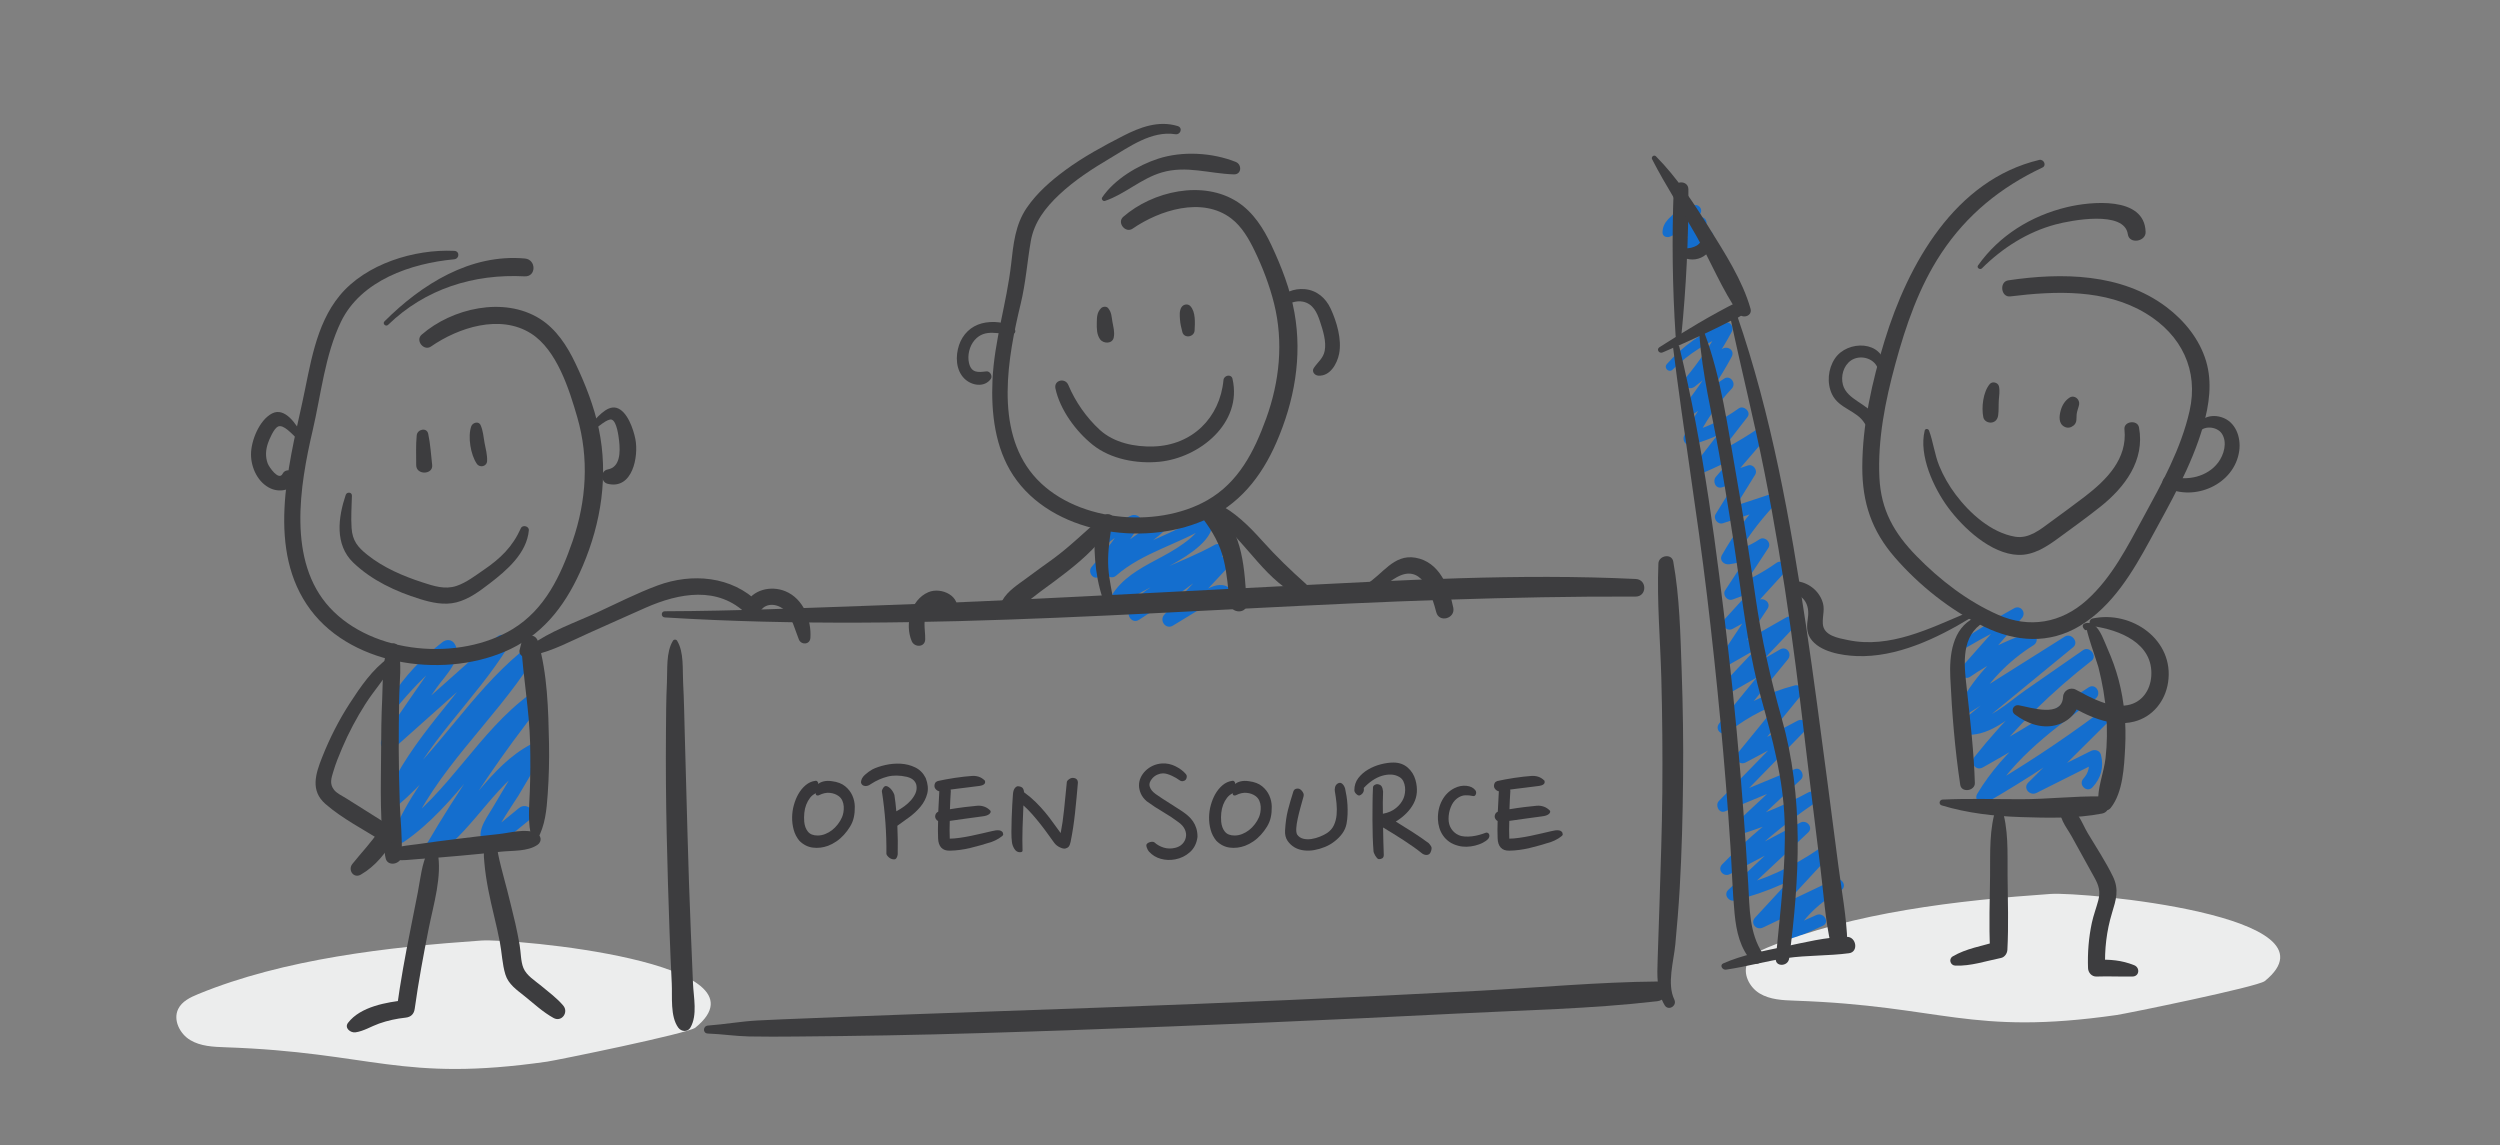 <?xml version="1.0" encoding="utf-8"?>
<!-- Generator: Adobe Illustrator 25.4.1, SVG Export Plug-In . SVG Version: 6.00 Build 0)  -->
<svg version="1.1" id="Ebene_2" xmlns="http://www.w3.org/2000/svg" xmlns:xlink="http://www.w3.org/1999/xlink" x="0px" y="0px"
	 viewBox="0 0 10913.57 5000" style="enable-background:new 0 0 10913.57 5000;" xml:space="preserve">
<rect x="0" y="0" width="10913.57" height="5000" fill="#808080" stroke="none"/>
<style type="text/css">
	.st0{fill:#146ece;}
	.st1{fill:#3D3D3F;}
	.st2{fill:#ECEDED;}
	.st3{fill:#38373A;}
</style>
<g>
	<g>
		<path class="st0" d="M4814.61,2393.43c43-47.9,93.82-70.53,152.15-94.75c-12.99-12.63-25.98-25.25-38.98-37.88
			c-48.68,75.1-102.75,146.27-162.05,213.29c-19.75,22.32,6.77,61.78,33.71,42.58c95.83-68.32,191.83-136.41,287.35-205.15
			c-11.14-14.07-22.27-28.13-33.41-42.2c-71.53,77.43-172.78,115.72-222.39,212.98c-13.77,27,19.04,50.1,41.24,30.7
			c117.8-102.88,275.34-137.31,406.32-219.25c-12.72-5.04-25.44-10.09-38.17-15.13c10.66,39.58-76.46,96.78-102.07,113.42
			c-38.62,25.1-79.99,45.52-120.31,67.67c-73.08,40.15-143.32,87.15-178.35,165.76c-11.96,26.84,18.17,50.54,41.05,30.56
			c129.04-112.69,302.91-148.32,450.94-228.78c-13.16-12.79-26.33-25.59-39.49-38.38c-85.54,135.17-290.55,123.91-362.33,275.38
			c-12.36,26.07,14.73,59.48,42.55,41.35c57.99-37.79,116.01-75.52,173.88-113.5c49.78-32.68,122.73-102.38,184.65-99.18
			c-7.45-17.87-14.9-35.74-22.35-53.62c-75.63,81.05-151.02,162.29-225.9,244.04c-23.29,25.42,6.85,66.69,37.74,47.68
			c34.18-21.04,68.54-41.78,102.83-62.62c15.59-9.47,31.13-19.04,46.77-28.42c13.85-8.31,54.33-45.55,61.02-46.98
			c-29.33,6.24-24.18,53.97,6.48,51.99c52.83-3.41,64.57-68.97,12.58-87.44c-34.96-12.42-72.11,8.38-101.28,25.43
			c-53.54,31.3-106.32,63.9-159.72,95.44c12.58,15.89,25.16,31.79,37.74,47.68c76.19-80.51,151.84-161.48,227.29-242.69
			c19.24-20.72,5.39-52.25-22.35-53.62c-69.53-3.43-126.18,48.24-181.05,84.43c-69.96,46.14-139.79,92.5-209.6,138.88
			c14.18,13.78,28.37,27.57,42.55,41.35c35.31-76.25,113.92-106.83,185.28-141.16c68.3-32.86,132.45-70.34,173.18-136.39
			c15.59-25.27-15.3-51.89-39.49-38.38c-152.12,84.98-325.43,125.02-458.89,241.71c13.68,10.19,27.36,20.37,41.05,30.56
			c44.36-99.73,149.22-139.35,238.25-190.09c59.77-34.06,190.34-111.25,167.63-195.57c-4.27-15.84-24.05-23.96-38.17-15.13
			c-135.48,84.75-294.48,121.57-417.41,227.02c13.75,10.23,27.5,20.47,41.24,30.7c47.42-90.94,147.81-127.93,216.13-200.57
			c20.6-21.9-7.06-60.8-33.41-42.2c-96.12,67.88-191.78,136.42-287.6,204.73c11.24,14.19,22.47,28.39,33.71,42.58
			c64.1-69.79,121.67-143.44,171.92-223.81c16.67-26.66-15.43-48.07-38.98-37.88c-59.39,25.71-111.46,71.59-149.8,123.27
			C4776.99,2389.15,4802.24,2407.21,4814.61,2393.43L4814.61,2393.43z"/>
	</g>
	<g>
		<path class="st1" d="M4863.8,2644.75c-7.5-55.74-22.11-110.77-25.56-167.06c-3.32-54.14,3.59-108.76,11.33-162.21
			c6.35-43.87-71.15-46.54-71.87-0.07c-1.89,122.44,4.97,223.58,51.35,338.66C4837.57,2675.24,4866.83,2667.3,4863.8,2644.75
			L4863.8,2644.75z"/>
	</g>
	<g>
		<path class="st1" d="M5442.52,2634.08c-9.89-143.73-13.52-310.24-130.03-413.42c-17.89,17.7-35.78,35.41-53.67,53.11
			c8.77,7.29,17.53,14.58,26.3,21.87c26.64,22.15,78.96-8.59,53.79-41.07c-6.81-8.78-13.62-17.57-20.43-26.35
			c-28.58-36.86-94.6-1.04-65.65,37.99c41.49,55.94,72.69,109.92,89.27,178.18c15.11,62.19,19.26,126.18,26.11,189.63
			C5373.17,2679.99,5445.77,2681.23,5442.52,2634.08L5442.52,2634.08z"/>
	</g>
	<g>
		<path class="st1" d="M5140.94,550.26c-83.52-25.48-164.54,5.16-239.18,43.52c-85.92,44.15-171.89,90.64-249.88,147.93
			c-63.59,46.71-124.87,99.96-169.65,165.5c-50.89,74.48-58.37,159.41-68.33,246.75c-19.45,170.57-73.57,333.51-81.27,506.33
			c-6.32,141.97,10.83,294.6,91.06,415.78c168.02,253.79,563.07,311.09,828.64,196.94c155.18-66.7,253.66-189.62,319.91-341.93
			c77.82-178.93,113.32-372.38,78.64-566.06c-18.2-101.63-56.6-200.54-100.3-293.84c-34.16-72.91-79.11-144.47-147.87-189.22
			c-151.1-98.36-371.37-46.97-499.29,64.59c-28.71,25.04,9.54,73.21,40.87,51.63c116.65-80.36,303.72-141.26,430.33-44.67
			c46.67,35.61,77.29,89.37,102.38,141.28c35.28,72.97,65.31,151.7,84.87,230.35c41.79,168.1,24.01,340.62-34.71,502.37
			c-52.2,143.77-120.17,278.45-257.27,356.52c-224.08,127.59-588.85,93.05-759.8-110.74c-168.54-200.92-110.26-515.73-54.21-747.61
			c21.81-90.23,28.18-180.93,43.82-272.11c14.33-83.57,64.1-147.18,124.51-204.03c66.82-62.88,143.65-112.43,222.29-159.05
			c84.71-50.23,180.78-120.59,284.28-104.58C5153.91,589.48,5164.73,557.52,5140.94,550.26L5140.94,550.26z"/>
	</g>
	<g>
		<path class="st1" d="M5286.65,2228.52c62.64,64.72,122.53,130.37,181.37,198.59c57.57,66.75,116.12,130.14,194.81,171.99
			c30.12,16.02,66.69-24.58,38.71-49.51c-67.27-59.94-130.81-121.28-190.95-188.4c-57.63-64.31-120.19-126.68-198.78-164.87
			C5291.52,2186.46,5269.73,2211.04,5286.65,2228.52L5286.65,2228.52z"/>
	</g>
	<g>
		<path class="st1" d="M5971.75,2581.59c58.7-1.36,93.17-50.45,144.32-70.53c98.97-38.86,135.84,93.69,153.94,161.9
			c12.51,47.15,83.69,27.23,74.25-19.89c-18.36-91.58-60.61-200.15-164.99-218.42c-96.04-16.81-143.66,73.64-215.68,116.45
			C5949.73,2559.34,5954.95,2581.98,5971.75,2581.59L5971.75,2581.59z"/>
	</g>
	<g>
		<path class="st1" d="M4818.81,2250.92c-76.8,63.14-144.97,133.47-226.01,191.97c-36.44,26.31-73.06,52.31-109.01,79.29
			c-38.65,29-84.59,56.47-108.41,99.38c-13.14,23.67,8.97,55.86,36.59,46.83c48.37-15.81,87.35-54.6,128.04-84.43
			c38.77-28.42,77.65-56.59,115.51-86.23c76.97-60.24,155.7-130.54,202.72-217.47C4872.42,2254.04,4839.92,2233.57,4818.81,2250.92
			L4818.81,2250.92z"/>
	</g>
	<g>
		<path class="st1" d="M4806.61,1345.44c-17.86,17.95-18.23,39.16-18.62,63.22c-0.41,24.67-0.6,51.39,14.17,72.22
			c14.5,20.44,54.38,21.38,59.96-8.14c4.63-24.49-2.01-44.96-6.1-68.99c-3.88-22.78-3.29-40.07-18.57-58.66
			C4830.05,1336.09,4814.07,1337.94,4806.61,1345.44L4806.61,1345.44z"/>
	</g>
	<g>
		<path class="st1" d="M5157.64,1341.19c-9.84,15.84-7.62,35.01-6.56,53c1.12,19.04,5.66,36.76,10.37,55.16
			c7.65,29.88,52.12,22.5,53.54-7.03c1.56-32.54,5.26-81.07-18.99-106.41C5184.99,1324.41,5165.54,1328.48,5157.64,1341.19
			L5157.64,1341.19z"/>
	</g>
	<g>
		<path class="st1" d="M4823.72,877.1c87.95-29.94,157.81-98.06,248.7-124.47c106.98-31.09,206.87,5.48,314.13,8.61
			c34,0.99,35.97-43.22,8-54.4c-102.36-40.92-232.84-48.32-338.21-14.22c-88.69,28.71-191.8,90.38-244.69,169.04
			C4806.53,869.27,4815.11,880.03,4823.72,877.1L4823.72,877.1z"/>
	</g>
	<g>
		<path class="st1" d="M5341,1659.08c-15.51,165.19-136.78,284.71-305.49,289.95c-81.9,2.54-172.8-15.96-234.66-72.67
			c-57.61-52.82-107.21-123.51-137.05-195.59c-13.72-33.14-64.25-21.88-56.36,15.1c19.8,92.81,89.65,187.77,163.32,246.37
			c78.76,62.65,192.55,83.28,290.96,73.48c174.28-17.36,362.56-168.09,318.73-361.81C5375.28,1630.98,5342.96,1638.16,5341,1659.08
			L5341,1659.08z"/>
	</g>
	<g>
		<path class="st0" d="M1743.73,3073.85c68.36-80.8,142.01-156.39,228.05-218.45c-15.44-3.85-30.89-7.69-46.33-11.54
			c9.64,16.22-44.18,75.05-52.59,87.11c-22.93,32.86-45.85,65.73-68.78,98.59c-45.82,65.68-90.35,132.24-135.77,198.19
			c-22.14,32.15,25.61,61.74,51.59,38.41c164.74-147.9,330.9-294.22,496.34-441.34c-17.16-12.77-34.31-25.54-51.47-38.31
			c-148.46,243.23-371.45,434.15-483.9,699.98c-14.03,33.18,33.29,48.6,54.48,30.57c218.31-185.75,362.74-441.18,582.92-625.03
			c-16.98-12.64-33.97-25.29-50.95-37.93c-173.08,270.9-425.35,485.38-552.51,785.66c-11.11,26.23,26.04,50.55,47.79,35.71
			c232.33-158.57,360.58-422.78,586.88-587.22c-14.03-17.72-28.06-35.44-42.08-53.16c-163.07,205.35-311.36,421.3-443.57,647.78
			c-16.76,28.72,18.92,67.75,48.06,46.71c167.09-120.69,258.99-326.66,444.6-422.86c-16.02-15.57-32.04-31.14-48.06-46.71
			c-52.88,89.2-105.77,178.39-158.65,267.59c-30.2,50.93-80.29,112.59-32.29,167.61c13.44,15.41,36.03,10.13,49.83-0.56
			c50.11-38.81,99.52-78.46,148.24-119c34.95-29.08-15.67-76.61-49.8-48.22c-48.73,40.54-98.13,80.19-148.24,119
			c16.61-0.19,33.22-0.38,49.83-0.56c-12.9-14.79,83.7-152.41,94.22-170.15c35.88-60.53,71.77-121.05,107.65-181.58
			c18.69-31.52-18.25-62.16-48.06-46.71c-187.95,97.41-276.79,301.64-444.6,422.86c16.02,15.57,32.04,31.14,48.06,46.71
			c129.11-221.17,273.17-433.3,432.01-634.21c22.15-28.02-7.57-78.35-42.08-53.16c-226.62,165.42-353.97,431.19-584.67,590.93
			c15.93,11.9,31.86,23.81,47.79,35.71c123.47-293.86,376.23-505.72,545.67-770.71c21.11-33.02-24.75-59.8-50.95-37.93
			c-220.24,183.77-364.77,439.14-583.15,624.81c18.16,10.19,36.32,20.38,54.48,30.57c109.84-259.38,332.49-447.1,477.64-684.71
			c20.16-33-24.97-61.86-51.47-38.31c-165.49,147.07-330.28,294.94-496.46,441.22c17.2,12.8,34.4,25.61,51.59,38.41
			c60.79-86.46,122.19-172.46,182.45-259.3c32.96-47.5,117.51-127.01,76.65-190.4c-12.86-19.95-36.1-19.58-53.3-6.22
			c-88.12,68.46-165.14,147.64-224.07,242.66C1692.92,3068.66,1726.53,3094.18,1743.73,3073.85L1743.73,3073.85z"/>
	</g>
	<g>
		<path class="st0" d="M7318.51,879.01c34.46,18.65-24.09,64.65-35.96,77.61c-15.69,17.14-24.36,34.12-24.99,57.42
			c-0.5,18.64,18.99,24.97,33.47,18.78c50.62-21.62,93.42-54.57,128.83-96.6c20.28-24.06-11.72-55.44-34.84-33.73
			c-32.39,30.41-54.74,65.43-69.82,107.14c-6.76,18.68,13.69,34.87,30.89,30.4c36.52-9.49,67.48-26.21,96.19-50.56
			c-14.25-8-28.51-16-42.76-23.99c-8.62,37.35-25.43,67.34-53.2,93.81c-22.19,21.16,6.21,51.85,31.24,39.47
			c30.46-15.07,63.68-28.47,91.22-48.47c19.66-14.27,9.21-49.18-17.36-41.11c-34.92,10.6-67.23,29.77-99.79,46.04
			c10.41,13.16,20.83,26.31,31.24,39.47c33.49-32.19,55.7-70.93,65.97-116.28c5.85-25.86-23.79-40.22-42.76-23.99
			c-21.9,18.73-45.09,30.3-72.84,37.64c10.3,10.13,20.6,20.27,30.89,30.4c12.03-33.7,30.19-61.26,55.73-86.24
			c-11.61-11.24-23.23-22.49-34.84-33.73c-32.27,39.91-70.56,69.77-116.34,92.81c11.16,6.26,22.32,12.52,33.47,18.78
			c-1.51-40.48,52.47-60.55,56.97-102.73c2.63-24.69-7.31-45.79-31.56-53.35C7315.15,854.14,7306.81,872.67,7318.51,879.01
			L7318.51,879.01z"/>
	</g>
	<g>
		<path class="st0" d="M7301.71,1613.47c69.64-69.35,150.95-120.46,242.98-154.75c-9.73-12.45-19.46-24.91-29.19-37.36
			c-45.63,80.33-97.39,156.45-156.22,227.72c-23.23,28.14,11.83,60.27,39.52,38.27c52.04-41.35,104.07-82.7,156.11-124.05
			c-14.68-10.93-29.36-21.86-44.04-32.79c-44.95,83.6-96.64,162.6-156.21,236.56c-18.49,22.95,5.5,61.71,33.95,42.89
			c55.23-36.53,110.46-73.06,165.69-109.58c-11.33-14.31-22.65-28.62-33.98-42.92c-68.35,72.84-124.57,153.92-168.04,243.9
			c-10.29,21.3,6.84,46.86,31.43,40.23c85.05-22.93,163.03-59.61,234.49-111.23c-12.82-12.46-25.64-24.92-38.46-37.38
			c-60.09,77.45-120.18,154.9-180.27,232.35c-19.71,25.4,17.03,46.53,38.51,37.43c92.31-39.11,179.63-86.56,262.67-142.73
			c-11.38-14.38-22.76-28.75-34.14-43.13c-58.53,68.08-117.05,136.16-175.58,204.24c-16.95,19.71-1.29,55.49,27.16,46.08
			c42.15-13.94,84.29-27.89,126.44-41.83c-10.53-13.48-21.06-26.96-31.6-40.44c-41.01,66.22-82.02,132.44-123.02,198.66
			c-12.55,20.26,8.51,48.13,31.63,40.48c69.83-23.1,139.66-46.19,209.5-69.29c-9.07-15.4-18.15-30.8-27.22-46.19
			c-72.05,77.43-134.43,162.12-186.61,254.13c-13.29,23.43,8.68,43.71,31.7,40.57c58.6-8.01,111.25-28.26,160.36-61.17
			c-12.92-12.56-25.85-25.12-38.77-37.68c-46.44,70.77-92.87,141.56-139.29,212.34c-13.12,20,8.92,48.47,31.71,40.58
			c78.9-27.31,152.18-64.22,220.41-112.47c-11.43-14.44-22.86-28.88-34.3-43.32c-72.95,79.98-145.89,159.96-218.84,239.94
			c-21.58,23.66,5.85,58.91,34.27,43.29c47.15-25.94,94.31-51.87,141.46-77.81c-12.89-12.53-25.79-25.06-38.68-37.59
			c-51.46,77.62-102.93,155.25-154.39,232.87c-16.16,24.37,15.51,50.8,38.65,37.56c91.43-52.3,182.86-104.59,274.3-156.89
			c-11.4-14.4-22.8-28.8-34.2-43.2c-85.93,90.96-171.85,181.93-257.78,272.89c-21.86,23.14,6.2,59.27,34.16,43.15
			c77.04-44.41,154.08-88.83,231.12-133.24c-11.38-14.37-22.76-28.75-34.14-43.12c-86.46,105.82-172.86,211.69-259.28,317.55
			c-23.18,28.39,11.8,60.53,39.71,38.46c89.76-70.98,191.73-121.06,302.26-150.3c-8.93-15.16-17.86-30.31-26.8-45.47
			c-77.78,95.35-155.64,190.64-233.46,285.96c-19.54,23.93,4.75,57.98,33.71,42.58c84.6-45,169.2-90,253.8-135.01
			c-11.24-14.19-22.47-28.39-33.71-42.58c-112.47,115.28-224.94,230.57-337.41,345.85c-17.79,18.24,0.03,56.5,26.78,45.44
			c106.13-43.88,212.25-87.76,318.38-131.64c-8.93-15.15-17.85-30.29-26.78-45.44c-82.28,76.86-164.55,153.73-246.83,230.59
			c-20.09,18.77,0.73,53.51,26.78,45.44c110.52-34.22,216.75-78.91,318.46-134.06c-9.32-15.65-18.65-31.31-27.97-46.96
			c-135.35,91.89-260.71,196.52-374.87,313.72c-22.47,23.07,6.2,57.14,33.71,42.58c112-59.3,224.07-118.46,336.14-177.64
			c-11.35-14.34-22.7-28.68-34.05-43.01c-103.06,96.38-206.07,192.82-309.02,289.32c-21.24,19.91,1.05,52.63,27.26,46.26
			c143.03-34.74,276.99-94.59,398.06-178.32c-11.42-14.42-22.84-28.85-34.26-43.27c-91.39,98.89-182.78,197.77-274.16,296.66
			c-22.53,24.38,5.89,56.68,34.21,43.21c113.2-53.87,226.4-107.74,339.59-161.61c-9.45-15.86-18.9-31.73-28.34-47.59
			c-99.13,53.42-179,131.68-234.3,229.78c-14.8,26.26,14.27,48.15,38.39,37.31c48.7-21.89,97.4-43.79,146.09-65.68
			c32.83-14.76,4.27-61.34-27.97-46.96c-48.78,21.76-97.55,43.52-146.33,65.28c12.8,12.44,25.59,24.87,38.39,37.31
			c51.13-90.09,122.88-160.32,214.07-209.44c32.48-17.49,3.85-62.91-28.34-47.59c-113.21,53.85-226.42,107.7-339.63,161.54
			c11.4,14.4,22.8,28.81,34.21,43.21c91.41-98.87,182.82-197.73,274.22-296.6c20.89-22.6-6.96-62.14-34.26-43.27
			c-117.18,81.01-245.53,138.81-384.01,172.42c9.09,15.42,18.18,30.84,27.26,46.26c102.96-96.48,205.87-193.02,308.72-289.62
			c24.01-22.55-6.83-57.47-34.05-43.01c-111.93,59.41-223.86,118.83-335.85,178.12c11.24,14.19,22.47,28.39,33.71,42.58
			c110.84-113.79,231.96-215.71,363.4-304.95c29.56-20.07,3.69-64.13-27.97-46.96c-97.4,52.83-198.76,95.56-304.61,128.34
			c8.93,15.15,17.85,30.29,26.78,45.44c82.28-76.86,164.55-153.73,246.83-230.59c19.11-17.85-0.78-56.19-26.78-45.44
			c-106.13,43.88-212.25,87.76-318.38,131.64c8.93,15.15,17.85,30.29,26.78,45.44c112.47-115.28,224.94-230.57,337.41-345.85
			c22.47-23.03-6.22-57.2-33.71-42.58c-84.6,45-169.2,90-253.79,135.01c11.24,14.19,22.47,28.39,33.71,42.58
			c77.82-95.32,155.62-190.66,233.48-285.94c16.74-20.48,1.63-52.96-26.8-45.47c-120.63,31.8-229.98,87.33-327.85,164.57
			c13.24,12.82,26.48,25.64,39.71,38.46c86.51-105.77,173.04-211.52,259.52-317.32c19.41-23.75-5-59.91-34.14-43.12
			c-77.05,44.4-154.09,88.8-231.14,133.21c11.39,14.38,22.77,28.77,34.16,43.15c85.94-90.95,171.88-181.9,257.82-272.85
			c21.93-23.21-6.19-59.21-34.2-43.2c-91.44,52.28-182.88,104.57-274.32,156.85c12.88,12.52,25.77,25.04,38.65,37.56
			c51.48-77.62,102.95-155.23,154.43-232.85c16.35-24.66-15.52-50.33-38.68-37.59c-47.16,25.93-94.32,51.86-141.48,77.79
			c11.42,14.43,22.84,28.86,34.27,43.29c72.96-79.97,145.92-159.94,218.88-239.91c20.64-22.62-7.05-62.59-34.3-43.32
			c-64,45.25-132.19,80.96-206.33,106.61c10.57,13.53,21.14,27.06,31.71,40.58c46.44-70.77,92.89-141.54,139.31-212.33
			c15.38-23.45-15.73-53.12-38.77-37.68c-45.2,30.3-92.41,48-146.25,55.37c10.57,13.52,21.13,27.05,31.7,40.57
			c49.89-88.02,108.75-168.71,177.68-242.82c18.16-19.52,0.54-55.38-27.22-46.19c-69.83,23.11-139.65,46.23-209.48,69.34
			c10.54,13.49,21.08,26.99,31.63,40.48c40.99-66.23,81.98-132.46,122.98-198.69c12.53-20.24-8.5-48.09-31.6-40.44
			c-42.14,13.95-84.29,27.91-126.43,41.86c9.05,15.36,18.1,30.72,27.16,46.08c58.51-68.09,117.02-136.19,175.53-204.28
			c19.64-22.86-6.23-62.02-34.14-43.13c-83.03,56.19-170.33,103.66-262.63,142.79c12.84,12.48,25.67,24.95,38.51,37.43
			c60.07-77.46,120.14-154.92,180.21-232.38c17.19-22.17-16.75-53.07-38.46-37.38c-67.43,48.74-140.06,83.8-220.48,105.5
			c10.48,13.41,20.96,26.82,31.43,40.23c41.43-85.83,93.93-163.1,159.19-232.67c21.09-22.48-6.71-60.97-33.98-42.92
			c-55.22,36.54-110.44,73.08-165.67,109.62c11.32,14.3,22.63,28.59,33.95,42.89c62.56-77.71,117.73-159.91,164.9-247.86
			c15.89-29.62-20.34-51.66-44.04-32.79c-51.99,41.4-103.98,82.79-155.97,124.18c13.17,12.76,26.35,25.51,39.52,38.27
			c61.94-75.18,115.94-154.68,161.84-240.66c9.58-17.94-6.97-46.29-29.19-37.36c-98.99,39.82-183.99,100.05-254.89,179.79
			C7261.42,1606.16,7285.58,1629.54,7301.71,1613.47L7301.71,1613.47z"/>
	</g>
	<g>
		<path class="st0" d="M8585.1,2826.35c76.63-45.5,155.41-85.25,235.59-124.01c-11.25-14.22-22.51-28.43-33.76-42.65
			c-73.85,83.15-147.61,166.38-221.19,249.78c-20.75,23.52,6.8,64.32,35.35,44.66c83.57-57.58,172.66-102.61,269.02-134.69
			c-7.52-17.81-15.04-35.62-22.56-53.42c-122.29,75.82-221.56,179.46-291.55,305.22c-14.26,25.62,15.36,56.32,41.21,40.05
			c148.97-93.76,297.94-187.52,446.92-281.27c-12.19-15.4-24.39-30.8-36.58-46.21c-151.21,124.07-302.43,248.14-453.64,372.22
			c-22.48,18.45-1.69,47.97,21.06,50.51c100.36,11.22,182.7-62.52,259.77-116.07c96.49-67.06,192.98-134.11,289.47-201.17
			c-12.26-15.49-24.52-30.97-36.78-46.46c-173.82,134.87-330.88,289.07-467.81,461.31c-20.32,25.56,4.97,63.51,36.37,45.94
			c167.41-93.67,331.25-193.33,490.93-299.65c-9.83-16.51-19.67-33.02-29.5-49.53c-183.15,131.48-368.56,267.95-486.11,464.83
			c-15.06,25.22,15.17,52.79,39.71,38.59c179.58-103.99,352.97-217.99,519.62-341.64c-11.79-14.89-23.57-29.78-35.36-44.67
			c-100.34,99.38-200.69,198.75-301.03,298.13c-24.86,24.62,6.86,59.81,35.89,45.34c89.34-44.53,178.56-89.28,267.68-134.24
			c-14.33-5.68-28.65-11.36-42.98-17.04c9.39,33.83,3.85,62.39-19.92,88.76c-23.98,26.6,15.03,64.14,39.44,38.19
			c37.76-40.13,50.73-88.59,37.11-142.13c-4.93-19.37-26.67-25.11-42.98-17.04c-89.48,44.28-178.86,88.77-268.13,133.48
			c11.96,15.11,23.93,30.23,35.89,45.34c100.13-99.58,200.27-199.16,300.4-298.74c22.81-22.69-8.37-64.78-35.36-44.67
			c-166.47,124.04-339.7,238.06-519.45,341.92c13.23,12.86,26.47,25.72,39.7,38.59c112.45-187.91,290.34-318.09,465.37-443.48
			c30.35-21.74,2.23-70.61-29.5-49.53c-159.79,106.16-323.57,205.94-491.61,298.51c12.12,15.31,24.25,30.63,36.37,45.94
			c138.08-171.34,294.44-325.89,468.29-460.84c27.12-21.06-8.81-65.91-36.78-46.46c-84.41,58.7-168.83,117.4-253.24,176.1
			c-74.69,51.93-167.68,143.74-264.67,132.92c7.02,16.84,14.04,33.68,21.06,50.51c151.17-124.11,302.35-248.22,453.52-372.33
			c26.71-21.93-8.18-64.09-36.58-46.21c-148.95,93.8-297.9,187.59-446.84,281.39c13.74,13.35,27.48,26.7,41.21,40.05
			c65-116.88,155.98-213.16,269.39-284.13c27.5-17.21,10.53-64.59-22.56-53.42c-101.01,34.08-195.64,81.06-283.21,141.93
			c11.78,14.89,23.57,29.77,35.35,44.66c73.26-83.73,146.34-167.61,219.33-251.57c20.53-23.62-5.35-58.08-33.76-42.65
			c-77.8,42.24-152.86,90.2-226.45,139.36C8546.2,2808.03,8564.2,2838.76,8585.1,2826.35L8585.1,2826.35z"/>
	</g>
	<path class="st2" d="M7716.01,4136.35c-34.06,14.01-70.41,31.4-86.77,64.87c-23.4,47.87,7.14,108.43,52.38,135.61
		c45.24,27.18,100.26,29.69,152.77,31.48c647.4,22.1,763.91,154.38,1405.39,62.74c39.52-5.65,615.78-122.96,646.99-148.27
		c353.8-286.95-796.35-389.92-934.39-380.37C8548.55,3930.35,8090.8,3982.22,7716.01,4136.35z"/>
	<path class="st2" d="M864.66,4339.82c-34.06,14.01-70.41,31.4-86.77,64.87c-23.4,47.87,7.14,108.43,52.38,135.61
		c45.24,27.18,100.26,29.69,152.77,31.48c647.4,22.1,763.91,154.38,1405.39,62.74c39.52-5.65,615.78-122.96,646.99-148.27
		c353.8-286.95-796.35-389.92-934.39-380.37C1697.2,4133.82,1239.44,4185.69,864.66,4339.82z"/>
	<g>
		<path class="st1" d="M8901.99,698.12c-368.41,88-572.39,454.76-674.93,789.17c-54.48,177.67-97.1,365.48-97.37,552.17
			c-0.22,154.97,41.08,277.68,142.64,394.45c106.66,122.62,243.26,231.05,389.74,302.05c136.75,66.28,282.96,77.38,417.42-3.71
			c141.76-85.49,230.1-234.12,306.97-375.72c87.01-160.27,180.86-321.59,231.49-498.01c26.17-91.17,40.25-189.49,12.52-282.02
			c-28.69-95.72-94.34-176.76-173.26-236.25c-196.51-148.13-457.01-151.04-690.37-116.43c-40.05,5.94-32.13,75.07,8.74,70.11
			c198.38-24.09,414.29-33.26,591.93,73.95c155.54,93.87,231.16,248.29,190.85,426.38c-37.3,164.78-121.36,316.76-201.63,463.87
			c-69.94,128.19-137.01,262.92-247.36,361.99c-111.36,99.97-250.18,123.94-386.53,63.9c-133.56-58.8-254.95-152.54-356.42-256.51
			c-97.96-100.37-155.2-200.5-162.01-342.73c-7.98-166.81,25.85-335.15,69.39-495.34c45.95-169.04,103.68-337.64,201.08-484.53
			c111.53-168.21,259.65-287.95,441.17-373.47C8935.69,722.19,8921.66,693.42,8901.99,698.12L8901.99,698.12z"/>
	</g>
	<g>
		<path class="st1" d="M8651.93,1171.41c89.29-89.04,199.14-158.99,321.5-191.61c66.54-17.73,301.16-63.34,315.53,43.16
			c5.87,43.52,78.64,32.61,77.56-10.18c-3.99-158.74-242.14-132.72-342.99-108.61c-155.56,37.2-296.08,123.52-388.57,254.6
			C8627.74,1169.01,8643.6,1179.72,8651.93,1171.41L8651.93,1171.41z"/>
	</g>
	<g>
		<path class="st1" d="M8228.62,1602.19c-5.98-116.35-163.85-119.53-218.79-36.67c-29.78,44.9-35.66,106.6-12.33,155.52
			c30.34,63.63,108.14,70.16,142.16,126.66c18.06,29.99,66.66,2.51,48.31-27.96c-34.59-57.44-125.09-74.53-142.75-139.77
			c-10.19-37.67,1.95-83.3,34.72-106.15c37.99-26.5,99.5-12.25,116.76,32.56C8202.66,1621.87,8229.61,1621.51,8228.62,1602.19
			L8228.62,1602.19z"/>
	</g>
	<g>
		<path class="st1" d="M9596.8,1892.68c18.28-37.7,81.16-32.14,102.53,0.38c25,38.04,9.06,92.33-15.85,125.68
			c-47.38,63.43-136.04,82.25-209.43,59.93c-28.3-8.61-48.31,34.27-20.82,48.26c126.29,64.28,301.09-11.84,321.96-158.38
			c8.54-59.93-15.88-128.73-78.57-147.62c-54.15-16.31-104.23,9.69-119.88,63.66C9573.34,1896.28,9591.38,1903.85,9596.8,1892.68
			L9596.8,1892.68z"/>
	</g>
	<g>
		<path class="st1" d="M8619.33,2696.89c-96.93,46.09-109.95,164.23-105.47,260.26c7.25,155.84,20.21,314.84,43.42,469.14
			c5.37,35.7,64.92,26.92,63.83-8.38c-4.15-135.18-19.86-271.02-34.57-405.4c-10.45-95.41-29.65-218.39,57.03-285.01
			C8662.74,2712.74,8638.11,2687.96,8619.33,2696.89L8619.33,2696.89z"/>
	</g>
	<g>
		<path class="st1" d="M8476.58,3515.97c112.36,33.92,228.51,47.07,346.05,50.96c115.53,3.81,240.25,6.77,353.99-15.43
			c43.67-8.52,33.65-74.22-9.32-74.81c-114.09-1.56-229.12,12.19-343.61,12.26c-114.68,0.07-229.02-3.82-343.35,1.5
			C8465.63,3491.13,8461.83,3511.51,8476.58,3515.97L8476.58,3515.97z"/>
	</g>
	<g>
		<path class="st1" d="M9108.66,2732.42c-9.3,3.58,47.28,162.43,51.65,179.59c17.23,67.74,29.57,136.82,34.46,206.59
			c4.46,63.59,4.04,127.48-3.12,190.86c-7.2,63.65-37.01,132.42-31.67,196.07c2.02,24.08,35.26,44.84,53.88,21.63
			c54.28-67.62,58.91-181.36,63.37-265.24c5.23-98.37-3.24-199.12-28.65-294.45c-12.24-45.92-28.25-90.37-47.56-133.77
			c-14.55-32.71-31.48-86.31-61.92-107.68c-21.29-14.94-65.55-5.39-38.76,22.63c2.73,2.85,7.41,3.08,10.72,1.25
			c1.35-0.74,2.7-1.49,4.05-2.23C9123.33,2743.15,9117.79,2728.9,9108.66,2732.42L9108.66,2732.42z"/>
	</g>
	<g>
		<path class="st1" d="M7553.26,1384.53c47.53,226.28,104.31,450.45,149.47,677.24c44.49,223.39,81.78,448.19,113.3,673.76
			c32.31,231.27,59.27,463.23,87.04,695.07c14.15,118.17,28.56,236.3,43.39,354.39c14.2,113.1,21.02,230.51,46.63,341.68
			c8.99,39.03,72.39,30.72,71.38-9.37c-2.87-114.07-25.45-229.48-39.83-342.58c-15.02-118.06-30.45-236.05-46.14-354.03
			c-30.7-230.82-60.4-461.83-94.79-692.14c-67.81-454.12-150.48-917.06-300.74-1351.99
			C7576.65,1358.33,7549.25,1365.46,7553.26,1384.53L7553.26,1384.53z"/>
	</g>
	<g>
		<path class="st1" d="M7303.8,1517c44.36,361.07,104.62,719.86,147.83,1081.15c43.72,365.59,78.57,732.37,102.69,1099.78
			c6.37,97.02,8.58,194.78,18,291.55c7.53,77.36,23.73,149.51,76.11,209.05c21.55,24.5,64.86-7.79,46.65-35.62
			c-59.07-90.27-57.11-197.27-63.14-301.14c-6.34-109.22-13.62-218.38-21.83-327.47c-17.24-229.08-38-458-64.4-686.21
			c-51.63-446.19-108.56-897.76-214.81-1334.66C7327.4,1499,7301.92,1501.68,7303.8,1517L7303.8,1517z"/>
	</g>
	<g>
		<path class="st1" d="M7534.39,4232.96c89.24-12.81,176.64-38.06,266.24-50.68c90.29-12.71,181.8-9.1,271.39-21.09
			c42.01-5.62,31.94-71.34-8.9-71.45c-89.75-0.24-187.83,25.05-275.72,43.14c-88.12,18.15-181.96,36.38-264.58,72.67
			C7505.55,4213.14,7518.99,4235.17,7534.39,4232.96L7534.39,4232.96z"/>
	</g>
	<g>
		<path class="st1" d="M7258.11,1538.45c122.87-52.27,245.07-107.57,361.87-172.48c-12.12-15.32-24.25-30.63-36.37-45.95
			c-9.67,8.33-19.47,16.51-29.4,24.53c-24.13,19.8,7.42,58.04,33.07,41.78c10.79-6.96,21.69-13.75,32.7-20.36
			c33.39-20.42,4.05-67.76-30.18-50.68c-119.07,59.43-233.27,128.66-345.33,200.27C7229.29,1525.26,7242.5,1545.09,7258.11,1538.45
			L7258.11,1538.45z"/>
	</g>
	<g>
		<path class="st1" d="M7339.6,1467.27c21.44-212.52,31.81-426.97,30.98-640.65c-0.16-40.88-62.62-40.3-64.19-0.06
			c-8.33,213.31-5.55,427.77,8.44,640.69C7315.86,1483.07,7338.04,1482.71,7339.6,1467.27L7339.6,1467.27z"/>
	</g>
	<g>
		<path class="st1" d="M7212.18,695.21c58.64,114.58,129.75,222.54,193.08,334.57c62.66,110.85,112.69,235.17,185.42,339.4
			c16.88,24.19,59.96,10.14,51.16-21.21c-34.63-123.39-112.47-243.03-179.37-351.29c-68.35-110.59-141.91-221.42-233.54-314.25
			C7220.38,673.79,7206.86,684.83,7212.18,695.21L7212.18,695.21z"/>
	</g>
	<g>
		<path class="st1" d="M7316.08,1093.21c9.16,9.51,13.24,20.94,25.7,27.96c13.86,7.81,31.02,11.59,46.81,11.62
			c34.51,0.05,65.05-20.05,82.35-49.03c18.5-30.98-29.34-56.62-48.16-27.03c-9.11,14.32-24.66,21.04-40.57,24.87
			c-12.17,2.93-40.29,5.57-50.57-3.78C7321.45,1068.55,7306.29,1083.04,7316.08,1093.21L7316.08,1093.21z"/>
	</g>
	<g>
		<path class="st1" d="M7418.26,1456.82c11.73,174.89,55.66,349.88,86.21,522.36c31.8,179.56,60.52,359.69,86.24,540.22
			c25.36,177.98,49.42,355.09,97.57,528.68c49.12,177.1,95.83,349.13,102.24,534.1c6.99,201.9-19.83,401.83-38.5,602.33
			c-3.48,37.32,53.61,35.53,58.26,0.06c46.01-350.67,64.59-705.43-32.47-1049.12c-49.29-174.55-88.09-347.27-114.08-526.91
			c-25.93-179.23-53.28-358.15-84.86-536.48c-36.25-204.69-65.04-422.85-137.95-618.22
			C7436.79,1442.8,7417.35,1443.19,7418.26,1456.82L7418.26,1456.82z"/>
	</g>
	<g>
		<path class="st1" d="M8586.89,2674.97c-163.08,68.46-336.55,157.11-518.89,119.4c-42.34-8.76-107.61-18.82-110.6-71.5
			c-2.21-38.95,12.06-65.15-4.16-103.66c-22.01-52.28-70.98-81.44-126.25-84.19c-30.59-1.52-39.63,48.91-7.9,53.73
			c58.68,8.92,81.22,53.83,73.16,108.49c-4.62,31.37-7.19,61.81,11.2,89.68c39.05,59.16,137.22,74.49,201.39,77.08
			c174.15,7.03,350.91-77.26,496.03-165.54C8616.73,2688.8,8602.83,2668.28,8586.89,2674.97L8586.89,2674.97z"/>
	</g>
	<g>
		<path class="st1" d="M9134.13,2733.05c118.12,16.14,267.43,74.76,257.04,219.28c-4.38,60.94-40.52,114.4-103.29,125.97
			c-77.89,14.36-159.85-32.19-225.82-67.52c-24.68-13.22-54.57,3.7-55.93,31.57c-4.48,92.22-140.49,45.82-192.33,36.65
			c-25.48-4.51-38.09,25.16-17.44,40.43c54.65,40.41,121.88,65.71,189.85,42.98c54.34-18.17,90.84-63.09,94.23-119.98
			c-18.64,10.52-37.28,21.05-55.93,31.57c85.91,50.76,188.99,101.9,291.46,76.24c81.37-20.38,136.1-89.41,148.57-170.7
			c28.46-185.58-158.77-316.46-330.13-279.46C9118.54,2703.52,9116.65,2730.67,9134.13,2733.05L9134.13,2733.05z"/>
	</g>
	<g>
		<path class="st1" d="M1983.05,1095.07c-173.96-8.09-385.65,56.44-499.91,194.92c-107.03,129.72-128.57,308.05-163.41,466.74
			c-62.6,285.22-157,647.66,36.13,905.74c188.54,251.94,600.46,301.35,872.32,170.93c156.03-74.85,249.34-206.9,315.66-362.58
			c80.56-189.13,112.67-395.61,70.18-598.39c-20.73-98.92-59.06-196.13-102.48-287.29c-35.79-75.13-83.25-148.72-155.13-193.79
			c-157.37-98.67-383.57-45.56-515.82,69.67c-28.71,25.01,9.58,73.28,40.87,51.63c119.71-82.84,301.66-142.45,436.67-56.84
			c112.99,71.65,166.79,244.39,201.94,365.63c51.92,179.12,40.01,364.88-20.27,540.29c-51.93,151.1-120.51,298.16-261.59,384.23
			c-232.29,141.72-610.17,110.86-798.44-93.38c-186.37-202.18-131.14-532.43-74.63-774.35c36.27-155.27,53.44-328.5,123.13-473.17
			c87.27-181.14,306.38-255.67,494.28-273.11C2006.19,1129.77,2007.74,1096.22,1983.05,1095.07L1983.05,1095.07z"/>
	</g>
	<g>
		<path class="st1" d="M1694.21,1418.08c162.14-157.24,373.65-223.32,596.11-211.73c51.29,2.67,51.46-73.33,1.06-77.88
			c-238.13-21.5-451.19,112.83-612.94,274.34C1668.23,1412.99,1684.04,1427.94,1694.21,1418.08L1694.21,1418.08z"/>
	</g>
	<g>
		<path class="st1" d="M1819.17,1900.16c-4.37,42.85-2.1,86.83-2.32,129.87c-0.23,45.39,74.64,42.56,69.78,0.07
			c-5.18-45.26-7.77-91.95-17.35-136.52C1862.97,1864.22,1821.86,1873.88,1819.17,1900.16L1819.17,1900.16z"/>
	</g>
	<g>
		<path class="st1" d="M2057.26,1860.91c-15.97,45-2.72,124.67,24.23,163.69c13.17,19.07,43.71,12.03,44.91-12.03
			c1.33-26.88-6.3-53.6-11.23-79.87c-4.9-26.11-6.15-53.06-17.39-77.28C2089.21,1836.96,2062.89,1845.04,2057.26,1860.91
			L2057.26,1860.91z"/>
	</g>
	<g>
		<path class="st1" d="M2902.1,2695.33c1139.23,70.49,2281.17-40.85,3419.8-77.63c272.54-8.8,545.15-14.41,817.85-13.34
			c50.38,0.2,51.42-74.43,1.04-76.86c-511.97-24.71-1027.62,5.7-1539.01,31.2c-589.36,29.38-1178.52,63.9-1768.3,84.05
			c-310.17,10.6-620.61,24.78-931.02,25.59C2884.73,2668.39,2884.46,2694.23,2902.1,2695.33L2902.1,2695.33z"/>
	</g>
	<g>
		<path class="st1" d="M2937.87,2797.02c-30.98,49.71-23.65,125.94-26.47,183.03c-3.66,74.13-3.67,148.39-4.22,222.59
			c-1.08,144.62-0.07,289.4,3.12,433.99c3.19,144.64,7.41,289.26,12.66,433.84c2.69,74.16,5.85,148.28,9.54,222.4
			c2.94,58.94-7.5,143.8,28.48,193.29c13,17.89,40.94,20.56,53.06-0.51c31.45-54.65,13.72-131.82,11.15-192.68
			c-3.13-74.13-6.25-148.26-9.3-222.4c-5.94-144.58-10.85-289.2-14.73-433.85c-3.88-144.67-7.88-289.34-11.92-434
			c-2.07-74.21-3.12-148.46-7.14-222.6c-3.07-56.65,4.35-134.04-26.44-183.27C2951.54,2790.27,2941.93,2790.51,2937.87,2797.02
			L2937.87,2797.02z"/>
	</g>
	<g>
		<path class="st1" d="M3090.03,4511.88c60.24,2.07,119.53,11.43,179.91,12.7c67.43,1.43,134.94,0.9,202.38,0.37
			c132.38-1.05,264.74-2.75,397.1-5.04c274.66-4.76,549.34-13.85,823.86-23.55c555.61-19.63,1111.09-43.22,1666.33-71.64
			c290.92-14.89,585.52-20.31,874.97-53.95c54.1-6.29,59.46-86.61,1.17-86.08c-259.4,2.35-519.59,26.75-778.62,40.47
			c-274.39,14.53-548.85,27.81-823.35,40.04c-555.48,24.76-1111.14,43.61-1666.82,63.08c-145.9,5.11-291.77,11.15-437.64,17
			c-73.98,2.97-148.01,5.56-221.95,9.5c-72.99,3.88-144.21,16.96-216.86,22.25C3068.05,4478.68,3066.82,4511.09,3090.03,4511.88
			L3090.03,4511.88z"/>
	</g>
	<g>
		<path class="st1" d="M7309.16,4363.65c-33.17-69.48-2.51-167.66,4.34-241.17c7.56-81.12,14.44-162.31,19.11-243.64
			c9.11-158.73,13.11-317.8,14.73-476.77c1.63-158.97-0.64-318.01-6.22-476.9c-5.5-156.58-8.7-319.42-36.65-473.83
			c-6.72-37.14-63.41-26.49-64.86,8.51c-6.84,165.02,8.19,333.31,12.71,498.49c4.55,166.3,5.75,332.74,4.43,499.1
			c-1.29,162.69-7.39,325.19-12.31,487.79c-2.46,81.21-5.36,162.38-8.12,243.58c-2.31,67.96-5.34,138.89,30.55,199.31
			C7282.76,4414.84,7322.36,4391.3,7309.16,4363.65L7309.16,4363.65z"/>
	</g>
	<g>
		<path class="st1" d="M1509.23,2160.31c-33.49,99.9-48.5,217.37,32.89,295.69c80.5,77.47,185.38,126.19,291.07,158.99
			c51.07,15.85,105.92,28.01,159.02,14.63c55-13.85,101.51-48.92,145.72-82.8c74.48-57.07,162.01-132,170.72-231.92
			c1.57-17.98-27.4-25.53-34.77-9.06c-36.35,81.21-88.82,131.85-161.74,181.64c-36.93,25.21-76.61,56.18-119.56,70.4
			c-50.79,16.81-99.67,0.23-148.1-15.47c-85.64-27.76-170.9-64.38-241.74-121.1c-41.41-33.16-64.12-60.97-67.9-116.24
			c-3.22-47.05,0.25-94.24,1.45-141.28C1536.69,2147.85,1513.96,2146.23,1509.23,2160.31L1509.23,2160.31z"/>
	</g>
	<g>
		<path class="st1" d="M1317.01,1895.2c-22.47-40.92-72.45-119.66-129.34-90.31c-56.21,29-92.08,120.16-91.92,179.04
			c0.16,58.94,30.77,124.44,87.24,149.08c43.38,18.93,106.66,5.4,107.67-50.12c0.54-29.41-43.14-41.75-56.87-14.81
			c-16.69,32.77-59.26-29.28-64.99-44.53c-10.9-28.99-9.12-59.09,0.74-88.25c5.92-17.5,25.81-64.31,43.51-72.98
			c24.47-11.99,62.34,33.64,81.18,50.26C1306.12,1923.07,1325.02,1909.79,1317.01,1895.2L1317.01,1895.2z"/>
	</g>
	<g>
		<path class="st1" d="M2591.47,1876.36c18.1-10.61,61.27-51.18,79.25-44.35c22.02,8.36,29.83,72.96,32.08,93.81
			c4.87,45.13,6.11,113.41-49.7,123.49c-32.7,5.91-31.22,55.02-0.56,62.63c108.63,26.98,136.19-119.09,121.1-195.42
			c-8.35-42.24-35.05-122.55-82.19-136.06c-44.14-12.66-89.84,48.81-116.2,75.41C2564.54,1866.67,2578.37,1884.04,2591.47,1876.36
			L2591.47,1876.36z"/>
	</g>
	<g>
		<path class="st1" d="M1693.54,2824.69c-25.71,69.68-21.7,153.12-25.12,226.54c-3.59,77.28-4.65,154.66-4.77,232.02
			c-0.24,150.73-8.18,313.39,19.51,461.98c7.51,40.31,67.93,28.34,70.01-9.19c4.24-76.58-5.57-155.08-8.07-231.75
			c-2.52-77.31-4.15-154.66-4.48-232.01c-0.32-73.66,0.8-147.32,1.92-220.97c1.12-73.56,12.76-154.73-4.55-226.76
			C1732.36,2801.12,1700.81,2805.02,1693.54,2824.69L1693.54,2824.69z"/>
	</g>
	<g>
		<path class="st1" d="M1687.53,3740.88c39.99,22.91,92.51,12.08,137.01,9.41c62.44-3.74,124.72-9.62,187.03-14.94
			c58.78-5.02,117.41-11.32,176.08-17.48c50.98-5.35,114.99-0.14,158.38-29.53c22.29-15.1,16.75-43.2-6.82-52.69
			c-47.83-19.25-111.14-0.13-161.51,5.36c-62.45,6.81-124.82,13.82-187.13,21.83c-54.41,6.99-108.91,13.45-163.14,21.75
			c-46.99,7.19-105.34,7.28-142.04,39.95C1680.24,3729.12,1681.88,3737.65,1687.53,3740.88L1687.53,3740.88z"/>
	</g>
	<g>
		<path class="st1" d="M2345.82,3664.69c34.22-61.87,40.19-127.44,45.12-197.13c5.27-74.44,7.2-148.89,5.73-223.49
			c-2.85-144.43-6.74-304.32-47.98-443.71c-12.51-42.28-68.18-29.47-73.48,9.64c-2.04,8.09-4.08,16.19-6.13,24.28
			c-10.35,33.04,35.68,46.88,53.19,21.46c5.56-6.72,11.12-13.43,16.68-20.15c-21.25-8.53-42.5-17.06-63.74-25.59
			c8.03,145.14,35.36,287.96,38.96,433.98c1.75,70.9,1.31,142-1.37,212.87c-2.65,70.28-9.95,136.45,9.07,204.9
			C2324.82,3672.35,2340.38,3674.52,2345.82,3664.69L2345.82,3664.69z"/>
	</g>
	<g>
		<path class="st1" d="M2330.43,2859.29c82.43-17.45,164.24-61.96,240.96-96.08c82.57-36.73,164.88-74.07,247.59-110.47
			c145.75-64.15,315.77-95.99,440.89,28.52c15.06,14.99,47.09,13.17,56.79-7.81c20.18-43.65,74.96-40.52,107.09-11.16
			c34.88,31.89,46.22,86.66,63.56,129.09c10.44,25.54,48.52,23.29,50.45-6.62c5.12-79.49-30.58-171.08-109.02-203.63
			c-62.9-26.1-144.52-7.67-174.47,57.3c18.93-2.6,37.86-5.21,56.79-7.81c-116.9-116.11-290.56-130.12-439.93-74.96
			c-90.27,33.34-176.99,77.89-264.36,118.06c-96.24,44.24-208.06,82.56-293.03,146.03
			C2294.2,2834.32,2304.82,2864.71,2330.43,2859.29L2330.43,2859.29z"/>
	</g>
	<g>
		<path class="st1" d="M1696.17,2872.03c-69.7,48.77-122.6,126.31-168.48,196.99c-48.44,74.63-88.7,154.13-121.42,236.85
			c-28.74,72.64-52.3,145.45,14.33,203.74c73.35,64.17,167.91,111.91,249.68,164.42c-4.53-16.91-9.06-33.82-13.59-50.73
			c-34.83,53.46-78.97,98.74-118.62,148.38c-20.55,25.72,5.17,64.8,36.87,46.57c64.48-37.09,109.52-95.39,147.34-158.15
			c10.87-18.05,3.44-39.91-13.59-50.73c-65.86-41.85-131.95-83.3-198.09-124.7c-16.2-10.14-39.89-20.92-52.18-36.4
			c-21.42-26.97-11.45-52.6-3.27-80.34c10.36-35.15,24.53-69.78,38.9-103.42c28.24-66.15,62.16-129.99,100.76-190.68
			c38.96-61.25,88.93-116.09,124.93-178.9C1727.86,2880.72,1710.61,2861.92,1696.17,2872.03L1696.17,2872.03z"/>
	</g>
	<g>
		<path class="st1" d="M1869.06,3714.61c-28.17,55.91-33.37,119.66-45.04,180.48c-10.24,53.35-20.88,106.63-31.64,159.88
			c-23.41,115.85-44.54,231.91-60.44,349.06c13.24-12.78,26.47-25.55,39.71-38.33c-83.98,9.26-198,28.27-252.38,99.34
			c-17.33,22.64,11.37,44.76,32.5,41.6c36.67-5.48,68.08-25.92,102.78-38.26c37.51-13.34,76.53-21.71,116.06-25.95
			c22.87-2.45,36.53-15.44,39.71-38.33c16.39-117.95,38.05-234.66,61.28-351.41c20.53-103.16,59.58-228.44,38.64-333.01
			C1906.52,3701.08,1877.45,3697.95,1869.06,3714.61L1869.06,3714.61z"/>
	</g>
	<g>
		<path class="st1" d="M2174.64,3680.85c-11.97-13.46-27.45-12.22-41.58-1.69c-26.38,19.66-21.09,58.58-18.62,86.89
			c6.86,78.91,24.28,156.63,42.69,233.51c8.98,37.51,17.61,75.07,24.88,112.95c8.87,46.22,10.42,96.64,24.19,141.55
			c13.16,42.91,49.84,67.24,83.14,94.05c41.03,33.03,80.87,70.28,127.12,95.79c35.39,19.52,67.15-24.74,42.31-54.11
			c-27.54-32.56-62.37-58.14-95.06-85.37c-27.42-22.84-65.11-45.11-78.9-78.92c-11.81-28.95-10.96-69.47-16.42-100.5
			c-5.53-31.41-11.78-62.68-18.76-93.8c-10.84-48.33-23.81-96.11-35.34-144.27c-4.97-20.75-51.23-183.35-41.95-188.88
			C2178.77,3694.22,2179.41,3686.22,2174.64,3680.85L2174.64,3680.85z"/>
	</g>
	<g>
		<path class="st1" d="M4428.67,1436.7c-33.01-33.77-99.4-36.52-142.6-25.12c-48.28,12.73-83.66,47.88-99.46,94.92
			c-16.05,47.8-14.49,109.46,23.74,146.65c31.43,30.58,86.61,39.58,114.6,1.5c9.56-13-3.11-35.53-19.41-33.44
			c-35.5,4.56-65.24,7.63-75.51-36.75c-7.71-33.34,2.31-74.38,24.62-99.83c46.17-52.65,106.69-23.49,164.6-25.97
			C4430.38,1458.19,4436.87,1445.09,4428.67,1436.7L4428.67,1436.7z"/>
	</g>
	<g>
		<path class="st1" d="M5597.99,1337.23c29.82-10.76,56.33-27.11,89.6-20.39c44.26,8.94,61.85,47.2,74.7,86.27
			c12.8,38.95,28.56,87.6,20.5,128.75c-6.43,32.85-30.35,48.77-47.58,74.75c-10.1,15.24,3.58,31.95,19.27,33.18
			c51.45,4.04,82.67-51.35,91.39-95.62c12.36-62.69-10.59-139.95-36.9-196.76c-21.61-46.65-60.72-80.55-113.34-85.18
			c-44.71-3.94-98.81,12.72-115.02,57.89C5577.07,1329.96,5588.24,1340.75,5597.99,1337.23L5597.99,1337.23z"/>
	</g>
	<g>
		<path class="st1" d="M4174.66,2673.22c23.81-70.46-65.55-112.2-121.94-88.1c-77.69,33.21-103.66,139.64-72.83,213.53
			c12.03,28.82,58.35,28.07,59.03-7.75c0.84-44.58-13.93-89.94,15.15-129.52c27.53-37.47,80.52-33.07,98.03,11.92
			C4156.2,2683.82,4170.83,2684.55,4174.66,2673.22L4174.66,2673.22z"/>
	</g>
	<g>
		<path class="st1" d="M8715.85,3520.99c-33.21,97.25-27.18,201.03-28.34,302.87c-1.22,107.08-5.39,215.51-0.04,322.46
			c9.42-11.88,18.83-23.77,28.25-35.65c-64.31,19.28-132.66,29.95-191.15,64.32c-19.27,11.33-10.66,39.42,10.81,40.33
			c67.85,2.89,133.57-20.09,199.47-33.28c16.41-3.28,27.41-19.83,28.25-35.65c5.63-106.95,1.74-215.39,0.81-322.46
			c-0.89-101.64,5.6-205.94-27.5-303.02C8732.99,3510.96,8719.25,3511.03,8715.85,3520.99L8715.85,3520.99z"/>
	</g>
	<g>
		<path class="st1" d="M8999.48,3516.8c-21.38,45.58,22.65,94.85,44.35,134.57c32.7,59.86,65.77,119.48,98.96,179.06
			c19.28,34.62,27.45,60.76,17.17,99.96c-8.68,33.11-21.04,64.74-28.24,98.42c-13.92,65.08-18.93,131.16-16.55,197.6
			c0.7,19.47,16.22,37.33,36.83,36.59c52.56-1.89,105,0.98,157.46-0.1c30.41-0.62,33.34-38.93,7.26-49.36
			c-54.63-21.84-104.69-25.76-163.72-23.64c12.28,12.2,24.56,24.39,36.83,36.59c-2.93-81.61,5.89-161.57,29.65-239.88
			c17.73-58.43,32.37-102.21,4.45-160.06c-31.7-65.67-73.38-127.84-110.61-190.51c-25.16-42.35-49.37-118.5-104.06-124.76
			C9005.73,3510.87,9000.98,3513.59,8999.48,3516.8L8999.48,3516.8z"/>
	</g>
	<g>
		<path class="st1" d="M8686.28,1676.42c-29.39,34.61-36.9,101.65-28.28,145.03c3.17,15.98,20.89,25.11,35.84,23.15
			c17.33-2.27,26.68-15.22,29.02-31.67c3.01-21.22,1.33-43.39,2.71-64.86c1.33-20.62,5.26-41.14,0.71-61.5
			C8722.54,1669.79,8697.67,1663.02,8686.28,1676.42L8686.28,1676.42z"/>
	</g>
	<g>
		<path class="st1" d="M9034.41,1735.84c-19.88,12.7-32.38,33.41-38.58,55.95c-6.8,24.7-10.32,57.58,16.6,71.26
			c14.02,7.13,27.8,4.06,39.53-5.43c16.67-13.48,11.62-31.23,13.6-49.56c1.53-14.15,7.72-27.23,10.52-41.07
			C9080.72,1744.08,9056.32,1721.85,9034.41,1735.84L9034.41,1735.84z"/>
	</g>
	<g>
		<path class="st1" d="M8402.17,1879.58c-26.94,108.46,39.37,251.07,102.35,336.25c66.42,89.84,187.33,202.65,306.03,206.54
			c66.11,2.16,122.62-34.79,173.78-72.15c61.98-45.28,124.57-90.33,184.67-138.1c106.96-85.02,195.38-202.85,168.6-346.37
			c-6.48-34.73-67.28-27.14-63.49,8.33c13.75,128.58-77.37,219.94-171.39,292.51c-49.12,37.91-99.64,74.15-149.62,110.92
			c-45.65,33.59-95.79,75.53-155.94,65.52c-104.49-17.38-198.46-102.24-259.87-183.99c-29.04-38.66-53.49-80.72-71.74-125.51
			c-20.42-50.11-25.92-103.99-44.52-154.01C8417.91,1871.13,8404.64,1869.66,8402.17,1879.58L8402.17,1879.58z"/>
	</g>
</g>
<g>
	<path class="st3" d="M3727.38,3567.57c-3.04,14.19-8.49,27.74-16.34,40.66c-7.86,12.92-16.85,24.96-26.98,36.1
		c-10.14,11.15-21.16,20.78-33.06,28.88c-11.91,8.11-23.94,14.44-36.1,19c-22.3,8.11-44.46,10.77-66.5,7.98
		c-22.04-2.78-41.68-12.79-58.9-30.02c-11.66-14.18-19.89-30.14-24.7-47.88c-4.82-17.73-7.1-35.84-6.84-54.34
		c0.25-18.49,2.78-36.35,7.6-53.58c4.81-17.22,11.02-32.68,18.62-46.36c9.12-16.21,20.01-29.64,32.68-40.28
		c12.66-10.64,26.6-16.97,41.8-19c4.05-1.01,7.34,0,9.88,3.04c2.53,3.04,3.8,6.59,3.8,10.64c5.06-5.06,12.92-8.86,23.56-11.4
		c10.64-2.53,22.54-2.78,35.72-0.76c24.32,3.04,43.57,10.39,57.76,22.04c14.18,11.66,24.7,25.21,31.54,40.66
		c6.84,15.46,10.38,31.67,10.64,48.64C3731.81,3538.57,3730.42,3553.89,3727.38,3567.57z M3561.7,3462.69
		c-10.14,4.56-18.62,11.28-25.46,20.14c-6.84,8.87-12.42,18.88-16.72,30.02c-4.31,11.15-7.1,23.18-8.36,36.1
		c-1.27,12.92-1.4,25.46-0.38,37.62c1.52,17.74,6.84,32.3,15.96,43.7c9.12,11.4,23.3,17.1,42.56,17.1c11.14,0,22.16-2.15,33.06-6.46
		c10.89-4.3,20.9-10,30.02-17.1c9.12-7.09,17.48-15.58,25.08-25.46c7.6-9.88,13.68-20.14,18.24-30.78
		c2.53-5.57,4.56-12.54,6.08-20.9c1.52-8.36,2.02-16.97,1.52-25.84c-0.51-8.86-2.54-17.35-6.08-25.46
		c-3.55-8.1-9.12-14.94-16.72-20.52c-10.64-7.6-23.31-12.16-38-13.68c-14.7-1.52-30.15,1.78-46.36,9.88
		c-3.04,2.03-6.46,2.41-10.26,1.14C3562.08,3470.93,3560.68,3467.76,3561.7,3462.69z"/>
	<path class="st3" d="M3918.9,3729.45c-0.51,5.58-2.16,10.77-4.94,15.58c-2.79,4.82-6.97,6.97-12.54,6.46
		c-8.62-0.5-16.09-3.8-22.42-9.88c-6.34-6.08-9.5-11.14-9.5-15.2c0.5-44.08-0.89-89.04-4.18-134.9
		c-3.3-45.85-8.49-91.58-15.58-137.18c0-2.02,0.5-4.3,1.52-6.84c1.01-2.02,2.28-4.43,3.8-7.22c1.52-2.78,4.05-5.44,7.6-7.98
		c3.54-1.52,7.47-1.26,11.78,0.76c4.3,2.03,8.48,5.07,12.54,9.12c4.05,4.06,7.6,8.62,10.64,13.68c3.04,5.07,5.32,9.88,6.84,14.44
		c1.52,10.14,3.04,21.28,4.56,33.44s2.78,24.83,3.8,38c12.16-6.58,23.81-13.93,34.96-22.04c11.14-8.1,20.9-16.97,29.26-26.6
		c8.36-9.62,14.82-19.63,19.38-30.02c4.56-10.38,6.08-21.15,4.56-32.3c-1.02-8.61-4.82-16.46-11.4-23.56
		c-6.59-7.09-16.72-12.41-30.4-15.96c-31.42-7.09-59.54-7.47-84.36-1.14c-24.83,6.34-48.64,16.85-71.44,31.54
		c-6.59,5.07-12.67,8.11-18.24,9.12c-5.58,1.02-10.39,0.76-14.44-0.76c-4.06-1.52-7.1-3.8-9.12-6.84c-2.02-3.04-3.04-6.08-3.04-9.12
		c1.02-11.65,6.71-22.16,17.1-31.54c10.38-9.37,21.4-17.35,33.06-23.94c15.2-7.6,33.94-13.93,56.24-19
		c22.29-5.06,44.71-6.96,67.26-5.7c22.54,1.27,43.7,6.72,63.46,16.34c19.76,9.63,34.96,25.08,45.6,46.36
		c9.62,25.34,11.78,48.14,6.46,68.4c-5.32,20.27-14.82,38.76-28.5,55.48c-13.68,16.72-29.9,32.05-48.64,45.98
		c-18.75,13.94-36.48,26.73-53.2,38.38c1.01,22.3,1.64,44.08,1.9,65.36C3919.53,3691.45,3919.4,3711.21,3918.9,3729.45z"/>
	<path class="st3" d="M4323.97,3539.45c2.02,5.07,0,10.01-6.08,14.82c-6.08,4.82-15.71,7.98-28.88,9.5
		c-22.8,3.04-46.11,6.21-69.92,9.5c-23.82,3.3-48.14,6.72-72.96,10.26c-1.02,25.84-1.02,51.68,0,77.52
		c11.65,0,25.71-1.14,42.18-3.42c16.46-2.28,33.31-5.19,50.54-8.74c17.22-3.54,33.82-7.22,49.78-11.02
		c15.96-3.8,29.51-6.96,40.66-9.5c5.57-1.52,11.4-2.66,17.48-3.42c6.08-0.76,11.52-0.76,16.34,0c4.81,0.76,8.74,2.66,11.78,5.7
		s4.56,7.35,4.56,12.92c0,1.52-1.78,3.8-5.32,6.84c-3.55,3.04-7.98,6.21-13.3,9.5c-5.32,3.3-10.9,6.34-16.72,9.12
		c-5.83,2.79-11.02,4.94-15.58,6.46c-31.42,10.14-62.32,18.88-92.72,26.22c-30.4,7.35-60.04,11.28-88.92,11.78
		c-16.72,0.51-29.39-3.92-38-13.3c-8.62-9.37-13.18-22.92-13.68-40.66c-1.02-24.82-1.02-49.9,0-75.24
		c-8.62-5.06-12.92-12.16-12.92-21.28c1.01-9.62,5.57-16.21,13.68-19.76c1.01-14.69,1.77-29.51,2.28-44.46
		c0.5-14.94,1.26-29.76,2.28-44.46c-5.58-1.01-10.52-3.8-14.82-8.36c-4.31-4.56-6.46-9.62-6.46-15.2c0-4.56,1.01-8.74,3.04-12.54
		c2.02-3.8,5.82-6.71,11.4-8.74c9.12-2.02,20.26-4.3,33.44-6.84c13.17-2.53,26.72-4.81,40.66-6.84c13.93-2.02,27.36-3.8,40.28-5.32
		c12.92-1.52,23.94-2.53,33.06-3.04c10.64-1.01,20.9,0,30.78,3.04s19.12,8.87,27.74,17.48c2.02,7.1,0.63,12.42-4.18,15.96
		c-4.82,3.55-11.02,5.83-18.62,6.84c-7.6,1.02-16.72,2.16-27.36,3.42c-10.64,1.27-21.66,2.66-33.06,4.18
		c-11.4,1.52-22.8,2.92-34.2,4.18c-11.4,1.27-22.17,2.66-32.3,4.18c0,1.02,0.12,2.16,0.38,3.42c0.25,1.27,0.38,2.41,0.38,3.42
		c-1.02,13.18-1.78,26.35-2.28,39.52c-0.51,13.18-1.02,26.35-1.52,39.52c21.28-3.54,43.06-6.71,65.36-9.5
		c22.29-2.78,40.02-4.68,53.2-5.7c10.64-1.01,21.02,0.26,31.16,3.8C4306.74,3524.76,4315.86,3530.84,4323.97,3539.45z"/>
	<path class="st3" d="M4705.49,3417.09c-3.55,43.07-7.73,87.02-12.54,131.86c-4.82,44.84-11.28,87.02-19.38,126.54
		c-2.03,9.63-4.82,16.47-8.36,20.52c-3.55,4.06-8.62,6.84-15.2,8.36c-5.58,1.02-13.3-0.76-23.18-5.32
		c-9.88-4.56-18.12-11.14-24.7-19.76c-8.62-11.65-17.86-24.44-27.74-38.38c-9.88-13.93-20.52-28.12-31.92-42.56
		c-11.4-14.44-23.31-28.75-35.72-42.94c-12.42-14.18-25.46-27.36-39.14-39.52c-1.52,33.44-2.79,66.5-3.8,99.18
		c-1.02,32.68-1.02,65.49,0,98.42c0,4.56-4.06,6.84-12.16,6.84c-9.63,0-17.48-4.94-23.56-14.82s-9.63-19.88-10.64-30.02
		c-1.52-10.13-2.28-24.7-2.28-43.7s0.38-38.88,1.14-59.66c0.76-20.77,1.64-40.78,2.66-60.04c1.01-19.25,2.02-34.45,3.04-45.6
		c1.01-12.16,3.92-21.02,8.74-26.6c4.81-5.57,9.5-8.1,14.06-7.6c10.13,1.02,16.84,3.93,20.14,8.74c3.29,4.82,5.19,10.77,5.7,17.86
		c18.24,13.18,35.08,27.36,50.54,42.56c15.45,15.2,29.64,30.66,42.56,46.36c12.92,15.71,24.82,31.29,35.72,46.74
		c10.89,15.46,21.15,29.52,30.78,42.18c6.08-30.4,11.02-64.34,14.82-101.84c3.8-37.49,7.72-76.76,11.78-117.8
		c-0.51-5.06,2.53-10,9.12-14.82c6.58-4.81,12.66-6.96,18.24-6.46C4698.38,3396.83,4705.49,3403.92,4705.49,3417.09z"/>
	<path class="st3" d="M5175.92,3404.17c-2.03,2.54-5.7,4.44-11.02,5.7c-5.32,1.27-10.77-0.12-16.34-4.18
		c-4.06-3.04-8.87-6.2-14.44-9.5c-5.58-3.29-11.66-6.46-18.24-9.5c-6.59-3.04-13.18-5.57-19.76-7.6c-6.59-2.02-12.92-3.04-19-3.04
		c-7.6,0-15.58,1.78-23.94,5.32c-8.36,3.55-15.58,8.62-21.66,15.2c-11.66,12.67-15.84,24.96-12.54,36.86
		c3.29,11.91,12.03,22.93,26.22,33.06c9.12,6.59,19,13.3,29.64,20.14c10.64,6.84,21.15,13.56,31.54,20.14
		c10.38,6.59,20.26,12.92,29.64,19c9.37,6.08,17.6,11.4,24.7,15.96c9.12,6.08,17.73,12.67,25.84,19.76
		c8.1,7.1,15.2,15.08,21.28,23.94c6.08,8.87,10.89,18.88,14.44,30.02c3.54,11.15,5.32,23.82,5.32,38
		c-3.55,27.87-14.57,50.04-33.06,66.5c-18.5,16.47-39.9,26.98-64.22,31.54c-21.28,4.06-42.18,3.3-62.7-2.28
		c-20.52-5.57-37.88-16.21-52.06-31.92c-3.55-4.05-6.59-9.62-9.12-16.72c-2.54-7.09-2.79-12.16-0.76-15.2
		c3.04-4.56,8.36-7.72,15.96-9.5c7.6-1.77,13.42-1.39,17.48,1.14c11.65,10.64,25.33,18.37,41.04,23.18
		c15.7,4.82,32.17,5.2,49.4,1.14c13.17-3.04,23.81-8.74,31.92-17.1c8.1-8.36,13.17-17.86,15.2-28.5
		c2.53-11.14,1.14-22.67-4.18-34.58c-5.32-11.9-14.82-22.67-28.5-32.3c-20.78-15.7-42.94-30.4-66.5-44.08s-47.5-29.38-71.82-47.12
		c-11.66-10.13-20.14-21.28-25.46-33.44c-5.32-12.16-7.98-24.06-7.98-35.72c0-12.16,2.53-23.68,7.6-34.58
		c5.06-10.89,12.16-20.77,21.28-29.64c9.12-8.86,19.76-16.08,31.92-21.66c12.16-5.57,25.58-8.86,40.28-9.88
		c20.26-1.01,39.77,3.17,58.52,12.54c18.74,9.38,33.94,20.9,45.6,34.58c2.53,3.04,3.67,6.84,3.42,11.4
		C5180.6,3395.81,5178.96,3400.12,5175.92,3404.17z"/>
	<path class="st3" d="M5547.55,3567.57c-3.04,14.19-8.49,27.74-16.34,40.66c-7.86,12.92-16.85,24.96-26.98,36.1
		c-10.14,11.15-21.16,20.78-33.06,28.88c-11.91,8.11-23.94,14.44-36.1,19c-22.3,8.11-44.46,10.77-66.5,7.98
		c-22.04-2.78-41.68-12.79-58.9-30.02c-11.66-14.18-19.89-30.14-24.7-47.88c-4.82-17.73-7.1-35.84-6.84-54.34
		c0.25-18.49,2.78-36.35,7.6-53.58c4.81-17.22,11.02-32.68,18.62-46.36c9.12-16.21,20.01-29.64,32.68-40.28
		c12.66-10.64,26.6-16.97,41.8-19c4.05-1.01,7.34,0,9.88,3.04c2.53,3.04,3.8,6.59,3.8,10.64c5.06-5.06,12.92-8.86,23.56-11.4
		c10.64-2.53,22.54-2.78,35.72-0.76c24.32,3.04,43.57,10.39,57.76,22.04c14.18,11.66,24.7,25.21,31.54,40.66
		c6.84,15.46,10.38,31.67,10.64,48.64C5551.98,3538.57,5550.59,3553.89,5547.55,3567.57z M5381.87,3462.69
		c-10.14,4.56-18.62,11.28-25.46,20.14c-6.84,8.87-12.42,18.88-16.72,30.02c-4.31,11.15-7.1,23.18-8.36,36.1
		c-1.27,12.92-1.4,25.46-0.38,37.62c1.52,17.74,6.84,32.3,15.96,43.7c9.12,11.4,23.3,17.1,42.56,17.1c11.14,0,22.16-2.15,33.06-6.46
		c10.89-4.3,20.9-10,30.02-17.1c9.12-7.09,17.48-15.58,25.08-25.46c7.6-9.88,13.68-20.14,18.24-30.78
		c2.53-5.57,4.56-12.54,6.08-20.9c1.52-8.36,2.02-16.97,1.52-25.84c-0.51-8.86-2.54-17.35-6.08-25.46
		c-3.55-8.1-9.12-14.94-16.72-20.52c-10.64-7.6-23.31-12.16-38-13.68c-14.7-1.52-30.15,1.78-46.36,9.88
		c-3.04,2.03-6.46,2.41-10.26,1.14C5382.25,3470.93,5380.85,3467.76,5381.87,3462.69z"/>
	<path class="st3" d="M5872.07,3442.93c2.02,9.12,4.05,19.89,6.08,32.3c2.02,12.42,3.42,25.34,4.18,38.76
		c0.76,13.43,0.88,27.24,0.38,41.42c-0.51,14.19-2.03,27.87-4.56,41.04c-3.04,15.2-9.12,29.14-18.24,41.8
		c-9.12,12.67-20.27,24.07-33.44,34.2c-12.67,10.14-26.73,18.37-42.18,24.7c-15.46,6.34-30.91,10.9-46.36,13.68
		c-15.46,2.79-30.66,3.3-45.6,1.52c-14.95-1.77-28.25-5.95-39.9-12.54c-13.18-7.6-23.82-17.48-31.92-29.64
		c-8.11-12.16-11.66-27.1-10.64-44.84c1.01-17.22,2.53-33.06,4.56-47.5c2.02-14.44,4.68-28.24,7.98-41.42
		c3.29-13.17,6.96-26.47,11.02-39.9c4.05-13.42,8.36-27.48,12.92-42.18c2.53-6.58,7.09-10.38,13.68-11.4c2.53-0.5,5.57-0.5,9.12,0
		c1.52,0,3.67,0.89,6.46,2.66c2.78,1.78,5.44,4.18,7.98,7.22c2.53,3.04,4.68,6.59,6.46,10.64c1.77,4.06,1.9,8.62,0.38,13.68
		c-4.56,16.22-9.12,32.68-13.68,49.4c-4.56,16.72-8.49,32.68-11.78,47.88c-3.3,15.2-5.32,28.76-6.08,40.66
		c-0.76,11.91,0.38,21.16,3.42,27.74c6.58,9.63,15.58,15.84,26.98,18.62c11.4,2.79,23.43,3.17,36.1,1.14
		c12.66-2.02,24.95-5.44,36.86-10.26c11.9-4.81,22.16-10,30.78-15.58c13.68-9.12,23.68-20.52,30.02-34.2
		c6.33-13.68,10.26-28.62,11.78-44.84c1.52-16.21,1.39-33.18-0.38-50.92c-1.78-17.73-4.18-35.21-7.22-52.44
		c-1.02-4.56-0.76-10.38,0.76-17.48c1.52-7.09,5.57-12.66,12.16-16.72c7.09-4.05,13.55-3.54,19.38,1.52
		C5865.35,3426.72,5869.53,3433.81,5872.07,3442.93z"/>
	<path class="st3" d="M5995.95,3715.77c-1.52-18.74-2.66-40.02-3.42-63.84c-0.76-23.81-1.14-48.26-1.14-73.34s0.12-49.78,0.38-74.1
		c0.25-24.32,0.88-46.36,1.9-66.12c0-5.06,2.4-8.99,7.22-11.78c4.81-2.78,8.74-3.92,11.78-3.42c9.12,1.02,15.32,4.18,18.62,9.5
		c3.29,5.32,5.44,12.8,6.46,22.42c-0.51,16.22-0.89,32.43-1.14,48.64c-0.26,16.22-0.13,32.43,0.38,48.64
		c22.8-4.05,41.92-12.41,57.38-25.08c15.45-12.66,26.47-27.1,33.06-43.32c2.53-6.08,4.43-13.42,5.7-22.04
		c1.26-8.61,1.39-17.35,0.38-26.22c-1.02-8.86-3.42-17.22-7.22-25.08c-3.8-7.85-9.5-14.06-17.1-18.62
		c-11.15-6.58-23.31-10.13-36.48-10.64c-13.18-0.5-26.73,1.4-40.66,5.7c-13.94,4.31-27.62,11.02-41.04,20.14
		c-13.43,9.12-25.97,20.02-37.62,32.68c1.52,7.6,0.5,14.32-3.04,20.14c-3.55,5.83-8.62,10.01-15.2,12.54
		c-4.06,1.02-8.87-1.14-14.44-6.46c-5.58-5.32-8.36-10.76-8.36-16.34c0-20.26,5.7-37.87,17.1-52.82
		c11.4-14.94,25.71-27.48,42.94-37.62c17.22-10.13,35.72-17.73,55.48-22.8c19.76-5.06,38-7.6,54.72-7.6
		c24.82,0,45.6,7.22,62.32,21.66c16.72,14.44,28.12,32.56,34.2,54.34c10.64,38,7.98,72.2-7.98,102.6
		c-15.96,30.4-41.93,56.75-77.9,79.04c26.34,16.22,51.04,31.67,74.1,46.36c23.05,14.7,46.23,30.66,69.54,47.88
		c3.04,3.04,6.46,7.48,10.26,13.3c3.8,5.83,3.16,14.57-1.9,26.22c-3.04,7.1-8.24,11.02-15.58,11.78
		c-7.35,0.76-14.57-1.39-21.66-6.46c-11.15-9.12-23.69-18.62-37.62-28.5c-13.94-9.88-28.5-19.76-43.7-29.64s-30.4-19.5-45.6-28.88
		c-15.2-9.37-29.64-18.11-43.32-26.22c0.5,20.27,0.88,40.41,1.14,60.42c0.25,20.02,0.88,39.65,1.9,58.9c0,7.1-2.03,12.04-6.08,14.82
		c-4.06,2.79-9.12,4.18-15.2,4.18c-3.04-0.5-5.83-2.15-8.36-4.94c-2.54-2.78-4.94-6.08-7.22-9.88c-2.28-3.8-4.18-7.6-5.7-11.4
		C5996.71,3720.71,5995.95,3717.8,5995.95,3715.77z"/>
	<path class="st3" d="M6440.55,3449.77c2.02,2.54,3.16,5.7,3.42,9.5c0.25,3.8-0.38,6.97-1.9,9.5c-2.54,5.58-6.84,7.6-12.92,6.08
		c-10.64-2.53-21.79-3.54-33.44-3.04c-11.66,0.51-23.31,5.07-34.96,13.68c-11.66,8.62-20.78,21.16-27.36,37.62
		c-6.59,16.47-9.88,33.57-9.88,51.3c0,17.23,4.18,32.05,12.54,44.46c8.36,12.42,19.12,21.41,32.3,26.98
		c8.1,3.55,17.22,5.58,27.36,6.08c10.13,0.51,20.39,0.13,30.78-1.14c10.38-1.26,20.64-3.29,30.78-6.08
		c10.13-2.78,19.76-5.95,28.88-9.5c3.04-1.01,5.95-0.76,8.74,0.76c2.78,1.52,4.68,3.55,5.7,6.08c2.53,6.59,1.26,13.18-3.8,19.76
		c-6.08,6.59-14.19,12.42-24.32,17.48c-10.14,5.07-21.28,9.12-33.44,12.16c-12.16,3.04-24.58,4.69-37.24,4.94
		c-12.67,0.26-24.58-1.14-35.72-4.18c-15.71-4.05-29.01-10-39.9-17.86c-10.9-7.85-19.89-16.97-26.98-27.36
		c-7.1-10.38-12.42-21.53-15.96-33.44c-3.55-11.9-5.58-24.19-6.08-36.86c-1.02-30.4,4.94-57.76,17.86-82.08
		c12.92-24.32,31.03-42.3,54.34-53.96c17.22-8.61,34.58-12.03,52.06-10.26C6418.89,3432.17,6431.93,3438.63,6440.55,3449.77z"/>
	<path class="st3" d="M6766.58,3539.45c2.02,5.07,0,10.01-6.08,14.82c-6.08,4.82-15.71,7.98-28.88,9.5
		c-22.8,3.04-46.11,6.21-69.92,9.5c-23.82,3.3-48.14,6.72-72.96,10.26c-1.02,25.84-1.02,51.68,0,77.52
		c11.65,0,25.71-1.14,42.18-3.42c16.46-2.28,33.31-5.19,50.54-8.74c17.22-3.54,33.82-7.22,49.78-11.02
		c15.96-3.8,29.51-6.96,40.66-9.5c5.57-1.52,11.4-2.66,17.48-3.42c6.08-0.76,11.52-0.76,16.34,0c4.81,0.76,8.74,2.66,11.78,5.7
		s4.56,7.35,4.56,12.92c0,1.52-1.78,3.8-5.32,6.84c-3.55,3.04-7.98,6.21-13.3,9.5c-5.32,3.3-10.9,6.34-16.72,9.12
		c-5.83,2.79-11.02,4.94-15.58,6.46c-31.42,10.14-62.32,18.88-92.72,26.22c-30.4,7.35-60.04,11.28-88.92,11.78
		c-16.72,0.51-29.39-3.92-38-13.3c-8.62-9.37-13.18-22.92-13.68-40.66c-1.02-24.82-1.02-49.9,0-75.24
		c-8.62-5.06-12.92-12.16-12.92-21.28c1.01-9.62,5.57-16.21,13.68-19.76c1.01-14.69,1.77-29.51,2.28-44.46
		c0.5-14.94,1.26-29.76,2.28-44.46c-5.58-1.01-10.52-3.8-14.82-8.36c-4.31-4.56-6.46-9.62-6.46-15.2c0-4.56,1.01-8.74,3.04-12.54
		c2.02-3.8,5.82-6.71,11.4-8.74c9.12-2.02,20.26-4.3,33.44-6.84c13.17-2.53,26.72-4.81,40.66-6.84c13.93-2.02,27.36-3.8,40.28-5.32
		c12.92-1.52,23.94-2.53,33.06-3.04c10.64-1.01,20.9,0,30.78,3.04c9.88,3.04,19.12,8.87,27.74,17.48c2.02,7.1,0.63,12.42-4.18,15.96
		c-4.82,3.55-11.02,5.83-18.62,6.84c-7.6,1.02-16.72,2.16-27.36,3.42c-10.64,1.27-21.66,2.66-33.06,4.18
		c-11.4,1.52-22.8,2.92-34.2,4.18c-11.4,1.27-22.17,2.66-32.3,4.18c0,1.02,0.12,2.16,0.38,3.42c0.25,1.27,0.38,2.41,0.38,3.42
		c-1.02,13.18-1.78,26.35-2.28,39.52c-0.51,13.18-1.02,26.35-1.52,39.52c21.28-3.54,43.06-6.71,65.36-9.5
		c22.29-2.78,40.02-4.68,53.2-5.7c10.64-1.01,21.02,0.26,31.16,3.8C6749.35,3524.76,6758.47,3530.84,6766.58,3539.45z"/>
</g>
</svg>
